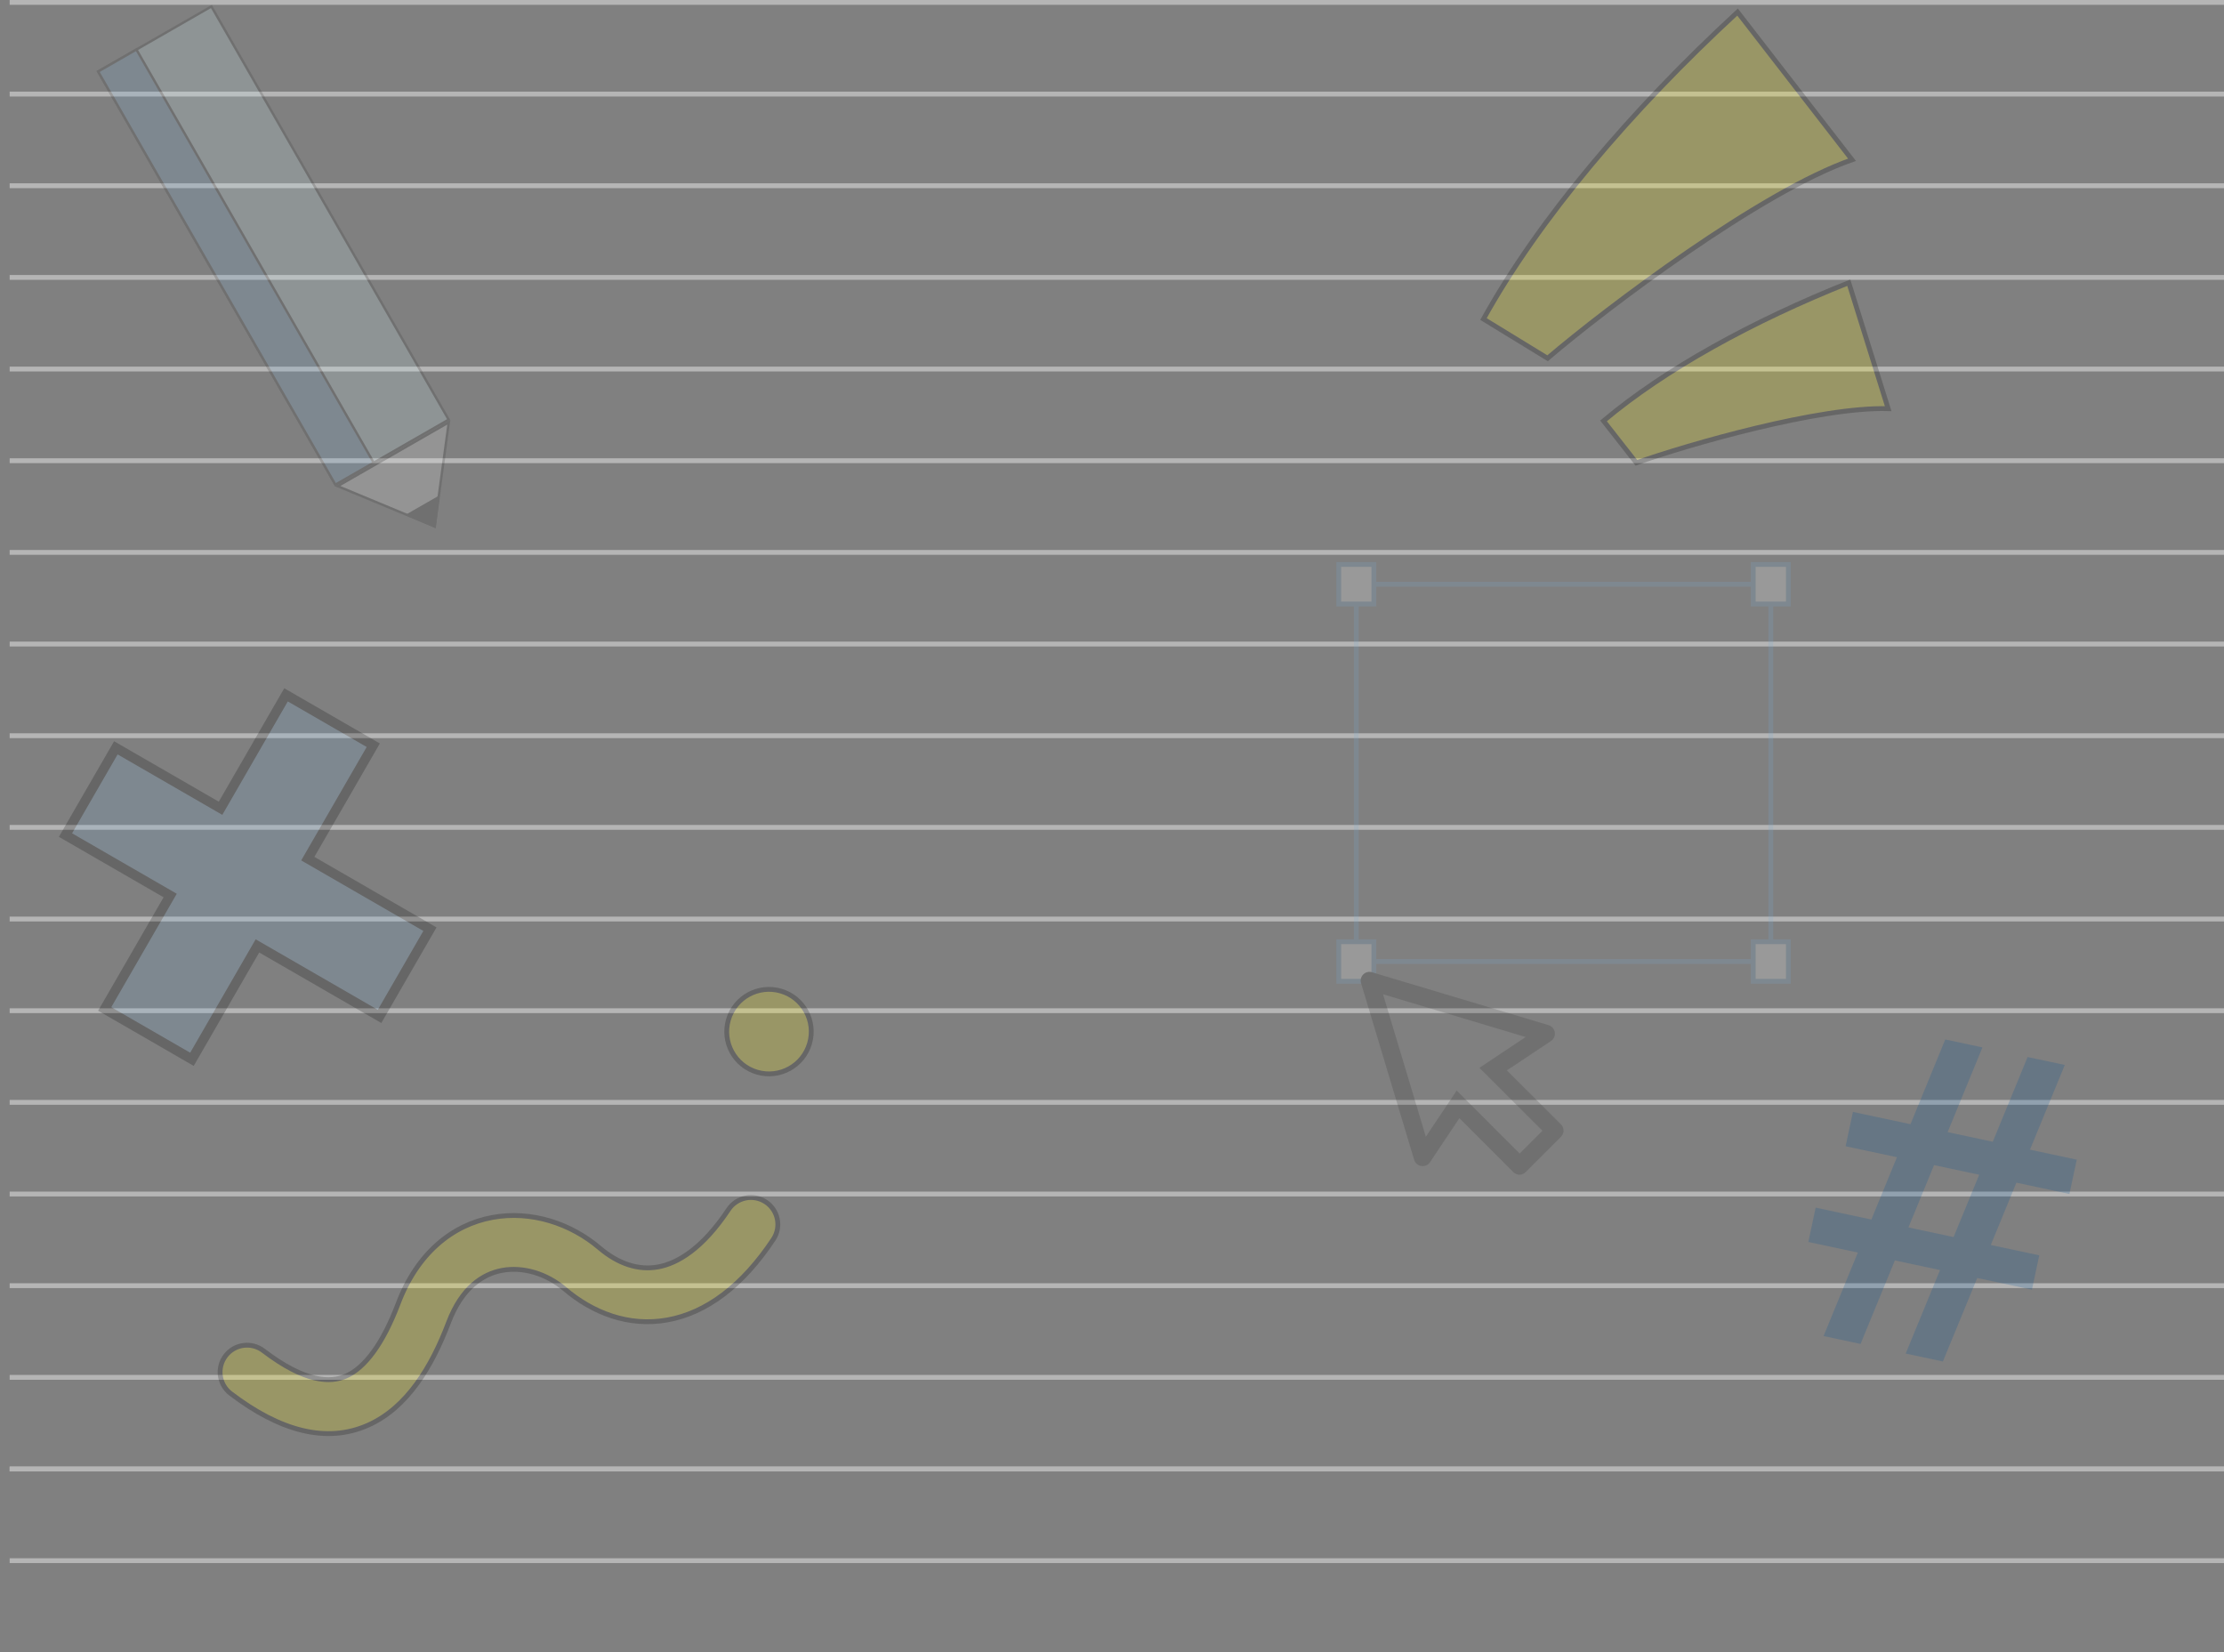 <svg width="922" height="685" viewBox="0 0 922 685" fill="none" xmlns="http://www.w3.org/2000/svg">
<rect x="0" y="0" width="922" height="685" fill="#808080" stroke="none"/>
<g opacity="0.6">
<rect x="4" y="7.62939e-05" width="918" height="2" fill="#D9D9D9"/>
<rect x="4" y="38" width="918" height="2" fill="#D9D9D9"/>
<rect x="4" y="76" width="918" height="2" fill="#D9D9D9"/>
<rect x="4" y="114" width="918" height="2" fill="#D9D9D9"/>
<rect x="4" y="152" width="918" height="2" fill="#D9D9D9"/>
<rect x="4" y="190" width="918" height="2" fill="#D9D9D9"/>
<rect x="4" y="228" width="918" height="2" fill="#D9D9D9"/>
<rect x="4" y="266" width="918" height="2" fill="#D9D9D9"/>
<rect x="4" y="304" width="918" height="2" fill="#D9D9D9"/>
<rect x="4" y="342" width="918" height="2" fill="#D9D9D9"/>
<rect x="4" y="380" width="918" height="2" fill="#D9D9D9"/>
<rect x="4" y="418" width="918" height="2" fill="#D9D9D9"/>
<rect x="4" y="456" width="918" height="2" fill="#D9D9D9"/>
<rect x="4" y="494" width="918" height="2" fill="#D9D9D9"/>
<rect x="4" y="532" width="918" height="2" fill="#D9D9D9"/>
<rect x="4" y="570" width="918" height="2" fill="#D9D9D9"/>
<rect x="4" y="608" width="918" height="2" fill="#D9D9D9"/>
<rect x="4" y="608" width="918" height="2" fill="#D9D9D9"/>
<rect x="4" y="646" width="918" height="2" fill="#D9D9D9"/>
</g>
<g opacity="0.2">
<path d="M720.337 5C675.735 46.144 637.775 91.115 615 132.259L641.571 148.526C666.245 127.475 730.143 79.314 767.785 66.238L720.337 5Z" fill="#FFEF00" stroke="black" stroke-width="2" stroke-linecap="round"/>
<path d="M766.45 117.194C726.564 133.069 690.143 153.132 664.77 174.49L678.393 191.87C700.033 184.213 754.494 168.567 782.775 169.416L766.45 117.194Z" fill="#FFEF00" stroke="black" stroke-width="2" stroke-linecap="round"/>
</g>
<g opacity="0.2">
<rect x="555" y="234" width="14.562" height="16.401" fill="white" stroke="#79AAD3" stroke-width="2"/>
<rect x="555" y="390.411" width="14.562" height="16.401" fill="white" stroke="#79AAD3" stroke-width="2"/>
<rect x="726.834" y="390.411" width="14.562" height="16.401" fill="white" stroke="#79AAD3" stroke-width="2"/>
<rect x="726.834" y="234" width="14.562" height="16.401" fill="white" stroke="#79AAD3" stroke-width="2"/>
<path d="M570.562 242.201H725.834" stroke="#79AAD3" stroke-width="2" stroke-linecap="round"/>
<path d="M734.115 251.401V389.411" stroke="#79AAD3" stroke-width="2" stroke-linecap="round"/>
<path d="M570.562 398.611H725.834" stroke="#79AAD3" stroke-width="2" stroke-linecap="round"/>
<path d="M562.281 251.401V389.411" stroke="#79AAD3" stroke-width="2" stroke-linecap="square"/>
<path d="M629.996 487C629.515 487.003 629.039 486.911 628.594 486.729C628.149 486.548 627.745 486.28 627.404 485.942L605.023 463.548L592.866 481.784C592.478 482.377 591.927 482.844 591.279 483.129C590.631 483.414 589.913 483.504 589.215 483.389C588.53 483.287 587.889 482.993 587.365 482.541C586.842 482.089 586.457 481.498 586.257 480.836L564.352 407.89C564.091 407.237 564.026 406.523 564.162 405.833C564.299 405.143 564.632 404.507 565.122 404.003C565.612 403.498 566.238 403.145 566.924 402.987C567.61 402.829 568.327 402.873 568.988 403.113L642.007 424.996C642.67 425.196 643.262 425.58 643.714 426.103C644.167 426.626 644.461 427.267 644.563 427.951C644.678 428.649 644.588 429.365 644.303 430.013C644.017 430.66 643.55 431.211 642.957 431.598L624.702 443.743L647.119 466.101C647.461 466.44 647.733 466.844 647.918 467.288C648.103 467.732 648.199 468.209 648.199 468.691C648.199 469.172 648.103 469.649 647.918 470.093C647.733 470.538 647.461 470.941 647.119 471.28L632.515 485.869C631.856 486.561 630.951 486.967 629.996 487ZM629.996 478.21L639.452 468.764L613.311 442.686L632.478 429.92L573.37 412.194L591.113 471.244L603.891 452.096L629.996 478.21Z" fill="#333333"/>
</g>
<path opacity="0.2" d="M755.994 553.877L806.442 430.926L821.862 434.215L771.325 557.146L755.994 553.877ZM790.042 561.138L840.58 438.207L856 441.495L805.462 564.426L790.042 561.138ZM857.919 494.984L765.132 475.196L768.166 460.966L860.953 480.754L857.919 494.984ZM842.378 534.647L749.68 514.879L752.715 500.649L845.413 520.417L842.378 534.647Z" fill="#005497"/>
<g opacity="0.2">
<mask id="path-32-outside-1_520_213" maskUnits="userSpaceOnUse" x="-2.732" y="259.708" width="211.734" height="211.734" fill="black">
<rect fill="white" x="-2.732" y="259.708" width="211.734" height="211.734"/>
<path fill-rule="evenodd" clip-rule="evenodd" d="M48.03 310.02L27.147 346.19L70.551 371.249L43.403 418.269L79.573 439.152L106.72 392.131L157.358 421.367L178.24 385.197L127.603 355.962L154.75 308.941L118.58 288.059L91.433 335.079L48.03 310.02Z"/>
</mask>
<path fill-rule="evenodd" clip-rule="evenodd" d="M48.03 310.02L27.147 346.19L70.551 371.249L43.403 418.269L79.573 439.152L106.72 392.131L157.358 421.367L178.24 385.197L127.603 355.962L154.75 308.941L118.58 288.059L91.433 335.079L48.03 310.02Z" fill="#79AAD3"/>
<path d="M27.147 346.19L25.415 345.19L24.415 346.922L26.147 347.922L27.147 346.19ZM48.03 310.02L49.03 308.288L47.298 307.288L46.298 309.02L48.03 310.02ZM70.551 371.249L72.283 372.249L73.283 370.517L71.551 369.517L70.551 371.249ZM43.403 418.269L41.671 417.269L40.671 419.001L42.403 420.001L43.403 418.269ZM79.573 439.152L78.573 440.884L80.305 441.884L81.305 440.152L79.573 439.152ZM106.72 392.131L107.72 390.399L105.988 389.399L104.988 391.131L106.72 392.131ZM157.358 421.367L156.358 423.099L158.09 424.099L159.09 422.367L157.358 421.367ZM178.24 385.197L179.972 386.197L180.972 384.465L179.24 383.465L178.24 385.197ZM127.603 355.962L125.871 354.962L124.871 356.694L126.603 357.694L127.603 355.962ZM154.75 308.941L156.482 309.941L157.482 308.209L155.75 307.209L154.75 308.941ZM118.58 288.059L119.58 286.327L117.848 285.327L116.848 287.059L118.58 288.059ZM91.433 335.079L90.433 336.811L92.165 337.811L93.165 336.079L91.433 335.079ZM28.879 347.19L49.762 311.02L46.298 309.02L25.415 345.19L28.879 347.19ZM71.551 369.517L28.147 344.458L26.147 347.922L69.551 372.981L71.551 369.517ZM45.135 419.269L72.283 372.249L68.819 370.249L41.671 417.269L45.135 419.269ZM80.573 437.42L44.403 416.537L42.403 420.001L78.573 440.884L80.573 437.42ZM104.988 391.131L77.841 438.152L81.305 440.152L108.452 393.131L104.988 391.131ZM158.358 419.635L107.72 390.399L105.72 393.863L156.358 423.099L158.358 419.635ZM176.508 384.197L155.625 420.367L159.09 422.367L179.972 386.197L176.508 384.197ZM126.603 357.694L177.24 386.929L179.24 383.465L128.603 354.23L126.603 357.694ZM153.018 307.941L125.871 354.962L129.335 356.962L156.482 309.941L153.018 307.941ZM117.58 289.791L153.75 310.673L155.75 307.209L119.58 286.327L117.58 289.791ZM93.165 336.079L120.312 289.059L116.848 287.059L89.701 334.079L93.165 336.079ZM47.03 311.752L90.433 336.811L92.433 333.347L49.03 308.288L47.03 311.752Z" fill="black" mask="url(#path-32-outside-1_520_213)"/>
</g>
<g opacity="0.2">
<rect x="40.683" y="29.646" width="54.144" height="197.519" transform="rotate(-29.868 40.683 29.646)" fill="#C8E7ED" stroke="#333333"/>
<rect x="40.683" y="29.646" width="18.3" height="197.519" transform="rotate(-29.868 40.683 29.646)" fill="#79AAD3" stroke="#333333"/>
<path d="M139.992 201.54L186.05 175.09L180.214 218.253L139.992 201.54Z" fill="#E7E7E7" stroke="#333333"/>
<path d="M182.303 205.281L180.622 218.965L167.957 213.52L182.303 205.281Z" fill="#333333"/>
</g>
<g opacity="0.2">
<path d="M109.176 559.955C104.278 556.216 97.275 557.158 93.535 562.058C89.796 566.958 90.734 573.961 95.633 577.699C115.95 593.204 135.331 598.542 152.638 590.812C168.8 583.594 179.022 566.557 185.949 548.292C191.442 533.812 200.157 528.126 208.191 526.651C216.811 525.068 226.592 527.977 234.063 534.339C245.586 544.153 260.46 550.112 276.675 547.205C292.791 544.316 307.772 533.107 320.603 513.777C324.012 508.642 322.614 501.716 317.479 498.308C312.345 494.901 305.419 496.302 302.01 501.437C291.26 517.632 280.904 523.773 272.743 525.236C264.681 526.682 256.342 523.993 248.535 517.344C236.674 507.243 220.258 501.744 204.167 504.699C187.488 507.761 172.98 519.558 165.082 540.383C158.618 557.426 151.153 567.034 143.542 570.433C137.069 573.324 126.588 573.244 109.176 559.955Z" fill="#FFEF00" stroke="black" stroke-width="2" stroke-linecap="round"/>
<circle cx="318.799" cy="427.673" r="17.52" transform="rotate(16.237 318.799 427.673)" fill="#FFEF00" stroke="black" stroke-width="2"/>
</g>
</svg>
